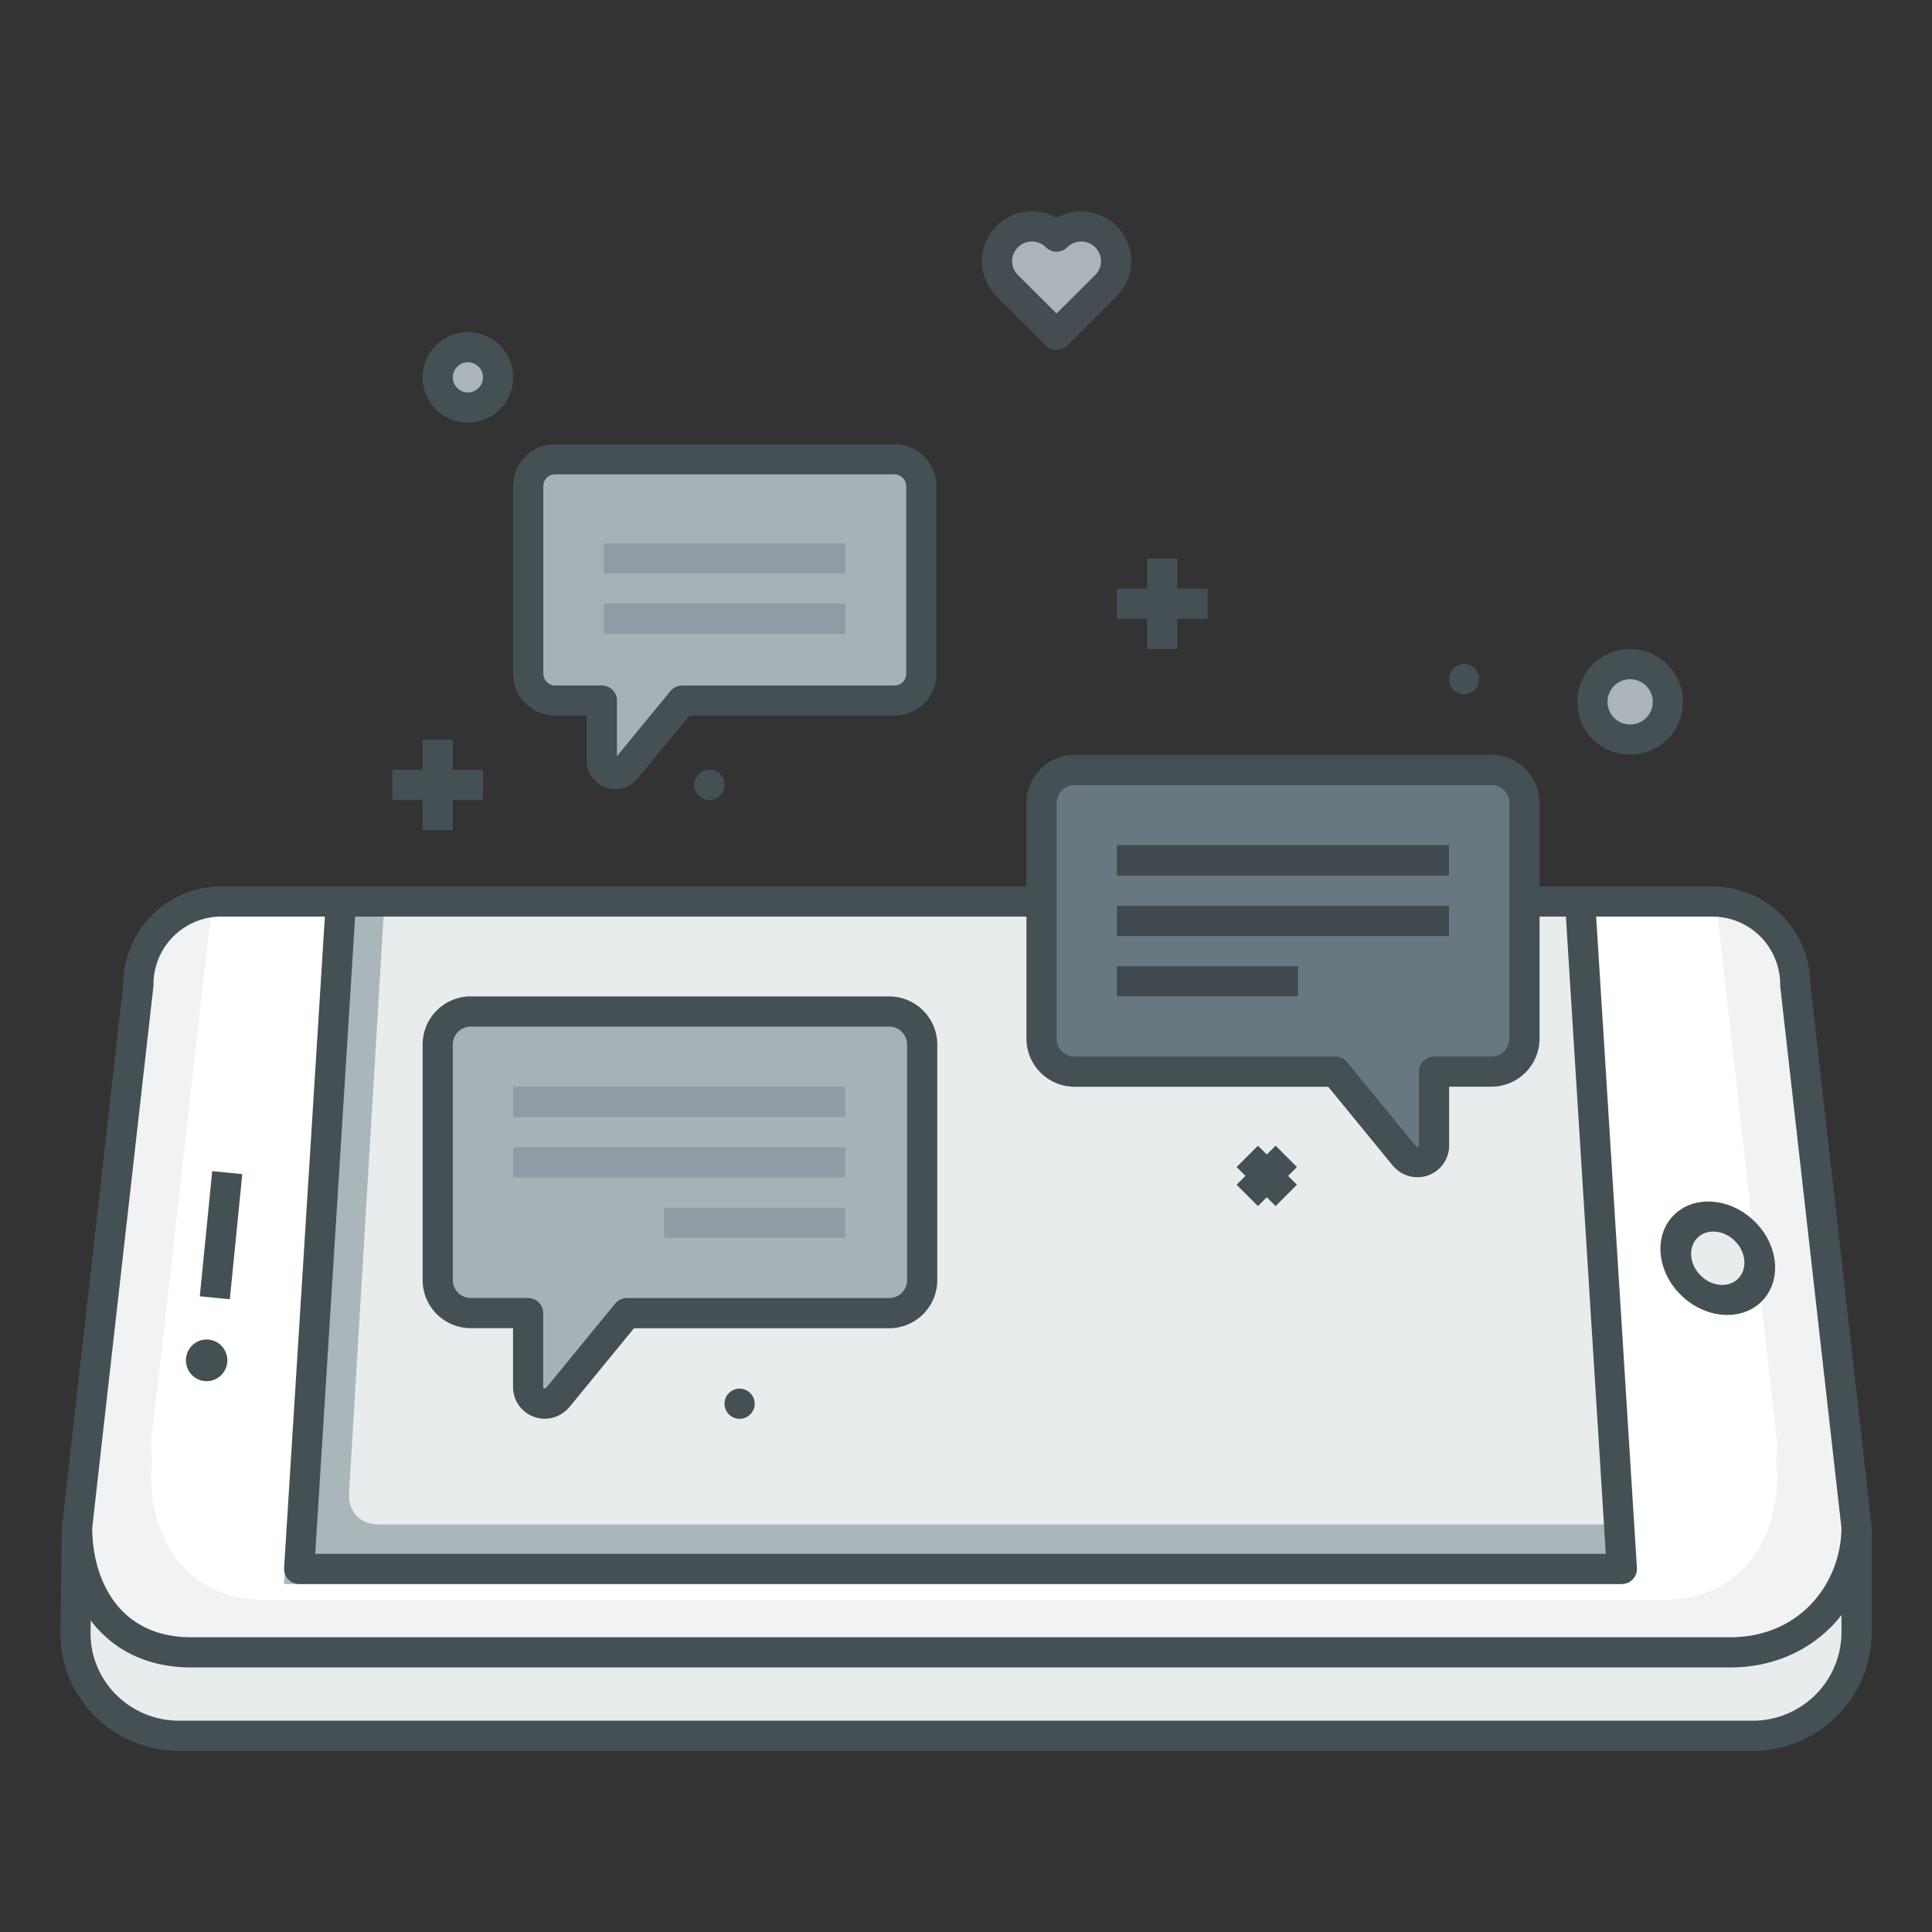 <svg id="SvgjsSvg1355" width="288" height="288" xmlns="http://www.w3.org/2000/svg" version="1.1" xmlns:xlink="http://www.w3.org/1999/xlink" xmlns:svgjs="http://svgjs.com/svgjs"><rect width="100%" height="100%" fill="#333333" stroke="none"/><defs id="SvgjsDefs1356"></defs><g id="SvgjsG1357"><svg xmlns="http://www.w3.org/2000/svg" viewBox="0 0 64 64" width="288" height="288"><g transform="translate(0 -991.362)" fill="#000000" class="color000 svgShape"><path fill="#aab4b9" stroke="#434d52" stroke-linecap="round" stroke-linejoin="round" d="M34.183 998.862c-.295 0-.59.112-.816.338a1.145 1.145 0 0 0 0 1.627l1.633 1.627 1.633-1.627a1.145 1.145 0 0 0 0-1.627 1.155 1.155 0 0 0-1.633 0 1.154 1.154 0 0 0-.817-.338z" class="coloree7581 svgShape colorStroke105286 svgStroke"></path><g transform="translate(-113 -258)" fill="#000000" class="color000 svgShape"><path fill="#e9eced" fill-rule="evenodd" d="M174.501 1299.953v3.455a3.435 3.435 0 0 1-3.43 3.454H118.93c-1.9 0-3.46-1.54-3.43-3.454l.05-3.455" class="colord7edff svgShape"></path><path fill="none" stroke="#455055" stroke-linejoin="round" d="M174.501 1299.953v3.455a3.435 3.435 0 0 1-3.43 3.454H118.93c-1.9 0-3.46-1.54-3.43-3.454l.05-3.455" class="colorStroke1c4d7e svgStroke"></path><path fill="#ffffff" d="M172.47 1281.989a2.748 2.748 0 0 0-2.745-2.764h-49.397a2.748 2.748 0 0 0-2.744 2.764l-2.03 17.964c0 2.073 1.135 4.146 3.789 4.146H170.3c2.655 0 4.201-2.073 4.201-4.146z" class="colorfff svgShape"></path><path fill="#e9eced" fill-rule="evenodd" d="m165.354 1279.416 1.372 21.919H122.91l1.373-21.919" class="colord7edff svgShape"></path><path fill="#abb6bb" fill-rule="evenodd" d="m123.78 1279.517-1.37 22.318h44.316l-.155-1.972H125.6c-1.1 0-1.04-.994-1.04-.994l1.159-19.352z" class="color8fb6d7 svgShape"></path><path fill="none" stroke="#455055" d="m120.528 1288.207-.412 4.146" class="colorStroke1c4d7e svgStroke"></path><ellipse cx="119.845" cy="1294.425" fill="#455055" rx=".686" ry=".691" class="color1c4d7e svgShape"></ellipse><path fill="#f1f2f3" d="M169.845 1279.257a2.74 2.74 0 0 1 2.448 2.732l2.03 17.965c0 2.073-1.136 4.144-3.79 4.144h-50.957c-1.633 0-2.836-.786-3.524-1.873.338.081.693.137 1.079.137h50.957c2.653 0 3.789-2.074 3.789-4.146l-.043-.385c.022-.203.043-.408.043-.613l-2.032-17.961z" class="colorf2f2f2 svgShape"></path><path fill="#f1f2f3" d="M120.03 1279.257a2.74 2.74 0 0 0-2.447 2.732l-2.03 17.965c0 2.073 1.136 4.144 3.79 4.144H170.3c1.633 0 2.836-.786 3.524-1.873a4.569 4.569 0 0 1-1.079.137h-50.957c-2.653 0-3.789-2.074-3.789-4.146l.043-.385a5.532 5.532 0 0 1-.043-.613l2.032-17.961z" class="colorf2f2f2 svgShape"></path><path fill="none" stroke="#455055" stroke-linecap="round" stroke-linejoin="round" d="m165.354 1279.416 1.372 21.919H122.91l1.373-21.919" class="colorStroke1c4d7e svgStroke"></path><path fill="none" stroke="#455055" d="M172.47 1281.989a2.748 2.748 0 0 0-2.745-2.764h-49.397a2.748 2.748 0 0 0-2.744 2.764l-2.03 17.964c0 2.073 1.135 4.146 3.789 4.146H170.3c2.655 0 4.201-2.073 4.201-4.146z" class="colorStroke1c4d7e svgStroke"></path><ellipse cx="-19.44" cy="1305.815" fill="#e9eced" stroke="#455055" stroke-width="1.007" rx="1.377" ry="1.397" transform="matrix(1 .021 .145 .989 0 0)" class="colord7edff svgShape colorStroke1c4d7e svgStroke"></ellipse></g><path style="marker:none" fill="#a7b2b7" d="M15.643 1017.766c-.633 0-1.143.51-1.143 1.144v7.8c0 .634.51 1.144 1.143 1.144h1.986v2.509a.572.572 0 0 0 1.004.363h.005l2.393-2.868h8.326c.633 0 1.143-.51 1.143-1.144v-7.8c0-.633-.51-1.144-1.143-1.144H15.643z" color="#000" overflow="visible" transform="translate(0 7.006)" class="colorfcd062 svgShape"></path><path fill="#8f9ca3" fill-rule="evenodd" d="M17 1027.356h11v1.013H17zM17 1029.368h11v1H17zM22 1031.368h6v1h-6z" class="colorf8aa3a svgShape"></path><path style="marker:none" fill="none" stroke="#455055" stroke-linecap="square" stroke-linejoin="round" d="M15.598 1017.862c-.608 0-1.098.49-1.098 1.1v7.792c0 .61.49 1.1 1.098 1.1h1.897V1030.316a.55.55 0 0 0 .965.348h.005l2.3-2.808h8.686c.608 0 1.098-.49 1.098-1.099v-7.793c0-.609-.49-1.1-1.098-1.1H15.598z" color="#000" overflow="visible" transform="translate(0 7.006)" class="colorStroke1c4d7e svgStroke"></path><path style="marker:none" fill="#697880" d="M15.643 1017.766c-.633 0-1.143.51-1.143 1.144v7.8c0 .634.51 1.144 1.143 1.144h1.986v2.509a.572.572 0 0 0 1.004.363h.005l2.393-2.868h8.275c.634 0 1.143-.51 1.143-1.144v-7.8c0-.633-.51-1.144-1.143-1.144H15.643z" color="#000" overflow="visible" transform="matrix(-1 0 0 1 65 -.994)" class="color2dbca4 svgShape"></path><path fill="#3f494e" fill-rule="evenodd" d="M48 1019.356H37v1.013h11zM48 1021.368H37v1h11zM43 1023.368h-6v1h6z" class="color008d7b svgShape"></path><path style="marker:none" fill="none" stroke="#455055" stroke-linecap="square" stroke-linejoin="round" d="M15.598 1017.862c-.608 0-1.098.49-1.098 1.1v7.792c0 .61.49 1.1 1.098 1.1h1.897V1030.316a.55.55 0 0 0 .965.348h.005l2.3-2.808H29.4c.609 0 1.098-.49 1.098-1.099v-7.793c0-.609-.49-1.1-1.098-1.1H15.598z" color="#000" overflow="visible" transform="matrix(-1 0 0 1 65 -.994)" class="colorStroke1c4d7e svgStroke"></path><path style="marker:none" fill="#a7b2b7" d="M15.643 1017.766c-.633 0-1.143.51-1.143 1.144v7.664c0 .633.51 1.144 1.143 1.144h1.986V1030.227a.572.572 0 0 0 1.004.362h.005l2.393-2.867h8.275c.634 0 1.143-.51 1.143-1.144v-7.663c0-.634-.51-1.145-1.143-1.145H15.643z" color="#000" overflow="visible" transform="matrix(.814 0 0 .811 5.695 181.089)" class="colorfcd062 svgShape"></path><path fill="#8f9ca3" fill-rule="evenodd" d="M20 1009.361h8.002v1H20zM20 1011.361h8.002v1H20z" class="colorf8aa3a svgShape"></path><path style="marker:none" fill="none" stroke="#455055" stroke-linecap="square" stroke-linejoin="round" stroke-width="1.231" d="M15.598 1017.862c-.608 0-1.098.49-1.098 1.1v7.656c0 .61.49 1.1 1.098 1.1h1.897V1030.18a.55.55 0 0 0 .965.348h.005l2.3-2.808H29.4c.609 0 1.098-.49 1.098-1.1v-7.656c0-.609-.49-1.1-1.098-1.1H15.598z" color="#000" overflow="visible" transform="matrix(.814 0 0 .811 5.695 181.089)" class="colorStroke1c4d7e svgStroke"></path><path fill="none" stroke="#455055" stroke-linecap="square" d="M14.5 1016.362v2m1-1h-2" class="colorStroke1c4d7e svgStroke"></path><circle cx="54" cy="1014.612" r="1.25" fill="#aab4b9" stroke="#455055" stroke-linecap="square" stroke-linejoin="round" stroke-miterlimit="34.178" class="coloree7581 svgShape colorStroke1c4d7e svgStroke"></circle><circle cx="15.5" cy="1003.862" r="1" fill="#aab4b9" stroke="#455055" stroke-linecap="square" stroke-linejoin="round" stroke-miterlimit="34.178" class="coloree7581 svgShape colorStroke1c4d7e svgStroke"></circle><path fill="none" stroke="#455055" stroke-linecap="square" d="M38.5 1010.362v2m1-1h-2" class="colorStroke1c4d7e svgStroke"></path><circle cx="24.5" cy="1037.862" r=".5" fill="#455055" class="color1c4d7e svgShape"></circle><circle cx="23.5" cy="1017.362" r=".5" fill="#455055" class="color1c4d7e svgShape"></circle><circle cx="48.5" cy="1013.862" r=".5" fill="#455055" class="color1c4d7e svgShape"></circle><path fill="none" stroke="#455055" stroke-linecap="square" d="m42.256 1030.022-.585.586m.585 0-.585-.586" class="colorStroke1c4d7e svgStroke"></path></g></svg></g></svg>